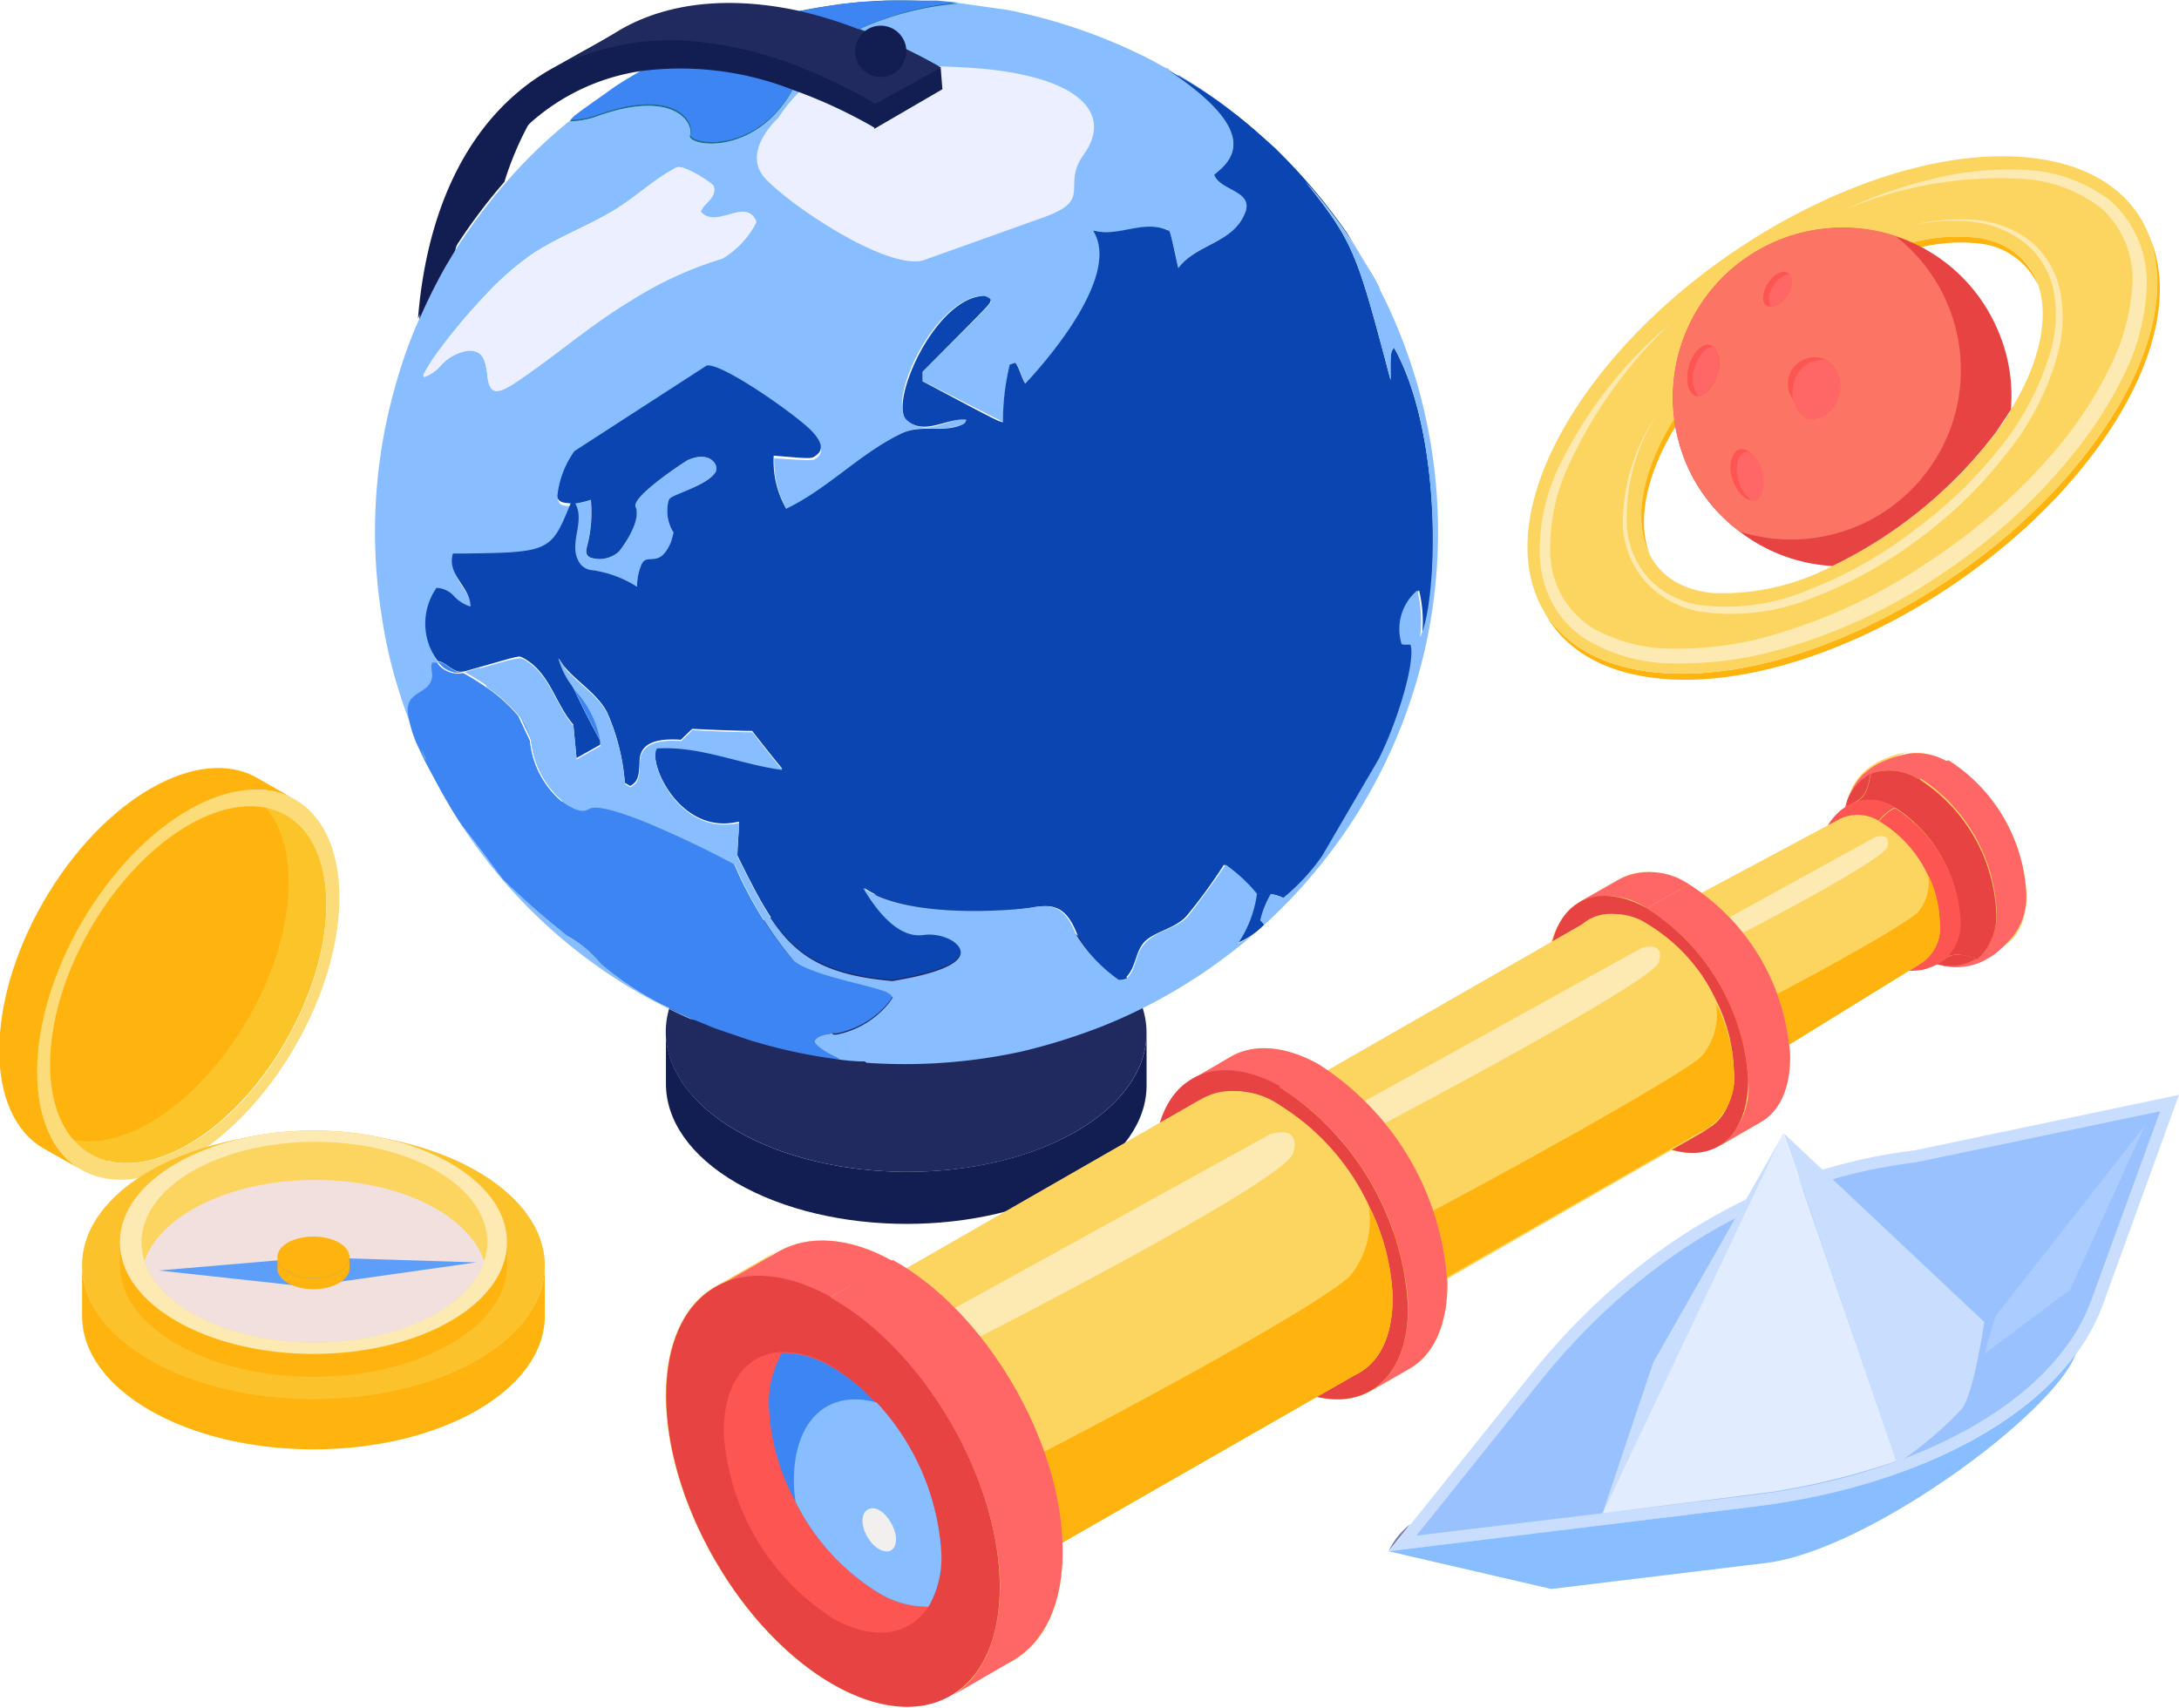 <svg xmlns="http://www.w3.org/2000/svg" viewBox="0 0 115.47 90.53" xmlns:v="https://vecta.io/nano"><style><![CDATA[.B{fill:#fcd561}.C{fill:#88beff}.D{fill:#e84343}.E{fill:#feb30f}.F{fill:#f66}.G{fill:#196c89}.H{fill:#3e85f4}.I{fill:#fceab2}.J{fill:#fc5552}.K{fill:#121e51}.L{fill:#c9defe}]]></style><path d="M60.76 54.76v2.77c0 1.87-1.24 3.75-3.71 5.18-5 2.88-13 2.88-18 0-2.51-1.45-3.76-3.36-3.76-5.26v-2.76c0 1.9 1.26 3.81 3.77 5.26 5 2.88 13.05 2.88 18 0 2.46-1.44 3.69-3.31 3.7-5.19z" class="K"/><path d="M57 49.51c5 2.88 5 7.55.06 10.44s-13 2.88-18 0S34 52.39 39 49.51s13-2.88 18 0z" fill="#202a5f"/><path d="M30.54,6.08l-.3.24Z" fill="#9deff1"/><path d="M64.34 9.26c.86-.7 2.65-2.16-2.46-5.6l-.91-.5A29.16 29.16 0 0 0 53.42.53L50.75.15a15.77 15.77 0 0 0-5.17 1.38 29.27 29.27 0 0 1 4.29 2.05l-3.54 3.18a26.4 26.4 0 0 0-4.32-2c-2 3.6-5.66 3-5.45 2.39s-.82-2.44-4.88-1a4.32 4.32 0 0 1-1.52.28 26.28 26.28 0 0 0-3.39 3.29 30 30 0 0 0-2.68 3.6l-.51.85a29 29 0 0 0-1.39 2.8A24.07 24.07 0 0 0 21 20.28a28.23 28.23 0 0 0-.78 12.32 25.1 25.1 0 0 0 .62 3 28.13 28.13 0 0 0 1.5 4.18 6.16 6.16 0 0 1-.63-2.08 1.26 1.26 0 0 1 .08-.43c.24-.48.84-.57 1.1-1s0-.74.11-1.09a.66.66 0 0 1 .27 0 3.31 3.31 0 0 1-.07-3.88 1.29 1.29 0 0 1 .93.44 2 2 0 0 0 .87.55c0-1-1.27-1.66-.93-2.81h.45l3.14-.12c1.66-.2 1.89-.78 2.61-2.54-.37 0-.68 0-.7-.42a5 5 0 0 1 .9-2.35l7-4.53c.77-.2 4.78 2.64 5.56 3.45s.42 1.19.23 1.32-.21.13-2.23 0a5.12 5.12 0 0 0 .64 2.66c2.23-1 3.92-2.91 6.14-4 1-.49 2.23 0 3.26-.49.08 0 .1-.16.14-.23-1.06-.08-2.11 1-3.17 0s1.54-6.6 4.18-6.56c.09.08.2.2.28.28s0 .17-3.6 3.74v.51l4.26 2.17a12.56 12.56 0 0 1 .36-3.06l.3-.1c.23.34.3.76.52 1.11.06 0 5.23-5.41 3.62-8.06v-.06c1.31.43 2.63-.56 3.94 0 .11.06.11.06.55 2 .94-1.28 2.92-1.31 3.55-2.95.43-1.15-1.35-1.13-1.66-1.99zM38.28 13.7a19.57 19.57 0 0 0-4.82 2.21c-2.14 1.28-4 2.92-6.08 4.32-1.19.8-1.43.56-1.56-.33a.43.43 0 0 1 0-.11c-.11-.72-.23-1.23-1-1.21a2.44 2.44 0 0 0-1.55.89 2.34 2.34 0 0 1-.78.51l-.06-.1a9.68 9.68 0 0 1 .87-1.36 31.57 31.57 0 0 1 2.49-2.95 15.15 15.15 0 0 1 2.42-2.11c1.29-.85 2.74-1.4 4.08-2.17S34.45 9.66 35.63 9a1.19 1.19 0 0 1 .25-.13c.38-.14 1.91.86 1.94 1 .17.65-.52.87-.69 1.35.83 1 2.35-.71 2.95.56a4.68 4.68 0 0 1-1.8 1.92z" class="C"/><path d="M45.58 1.53a29.27 29.27 0 0 1 4.29 2.05l-3.54 3.18a26.4 26.4 0 0 0-4.32-2c-2 3.6-5.66 3-5.45 2.39s-.82-2.44-4.88-1a4.32 4.32 0 0 1-1.52.28c.05 0 .22-.18.23-.2l.41-.31 1.83-1.3.51-.32.82-.49.81-.45 1-.52.64-.3.65-.28 1-.4 1-.35a23.61 23.61 0 0 1 2.57-.77l.75-.16A30.39 30.39 0 0 1 45.67.1a25.23 25.23 0 0 1 4 0c.38 0 .74.05 1.1.09a15.77 15.77 0 0 0-5.19 1.34z" class="G"/><path d="M30.48 26.7a4.82 4.82 0 0 0 .82-.2 7 7 0 0 1-.19 2.43c-.1.35-.06.5.13.62a1.52 1.52 0 0 0 1.56-.32s1.22-1.52.87-2.36c-.22-.54 2.64-2.42 2.78-2.48 1.18-.52 1.66.26 1.48.62s-1.23.87-1.71 1.07-.71.29-.78.43a2.14 2.14 0 0 0 .24 1.71c0 .09 0 .1-.13.53-.36.84-.71.87-1 .89s-.46 0-.6.4a2.89 2.89 0 0 0-.19 1.07 5.94 5.94 0 0 0-2.37-.88.9.9 0 0 1-.62-.31c-.77-1.01.23-2.19-.29-3.22z" class="C"/><g class="G"><path d="M62.39 4L62 3.71zm5.12 3.82l-2.09-1.79.66.52a28.53 28.53 0 0 1 5.27 5.8 31.21 31.21 0 0 0-3.84-4.53z"/><use href="#B"/></g><path d="M36.85 54.07l-.28-.07a27.87 27.87 0 0 1-14-13.65l2 3.46c.67 1.01 1.5 2 2.18 2.87a43.24 43.24 0 0 0 3.41 3 6 6 0 0 1 1.77 1.47 16.48 16.48 0 0 0 3.23 2.16l1.69.76z" class="C"/><path d="M38.25 54.63l1.62.55-1.62-.55z" class="G"/><path d="M25.82 36.36a13.45 13.45 0 0 0-1.19-.74l.79-.23.4.97z" class="C"/><g class="G"><use href="#C"/><use href="#D"/><use href="#E"/><path d="M31.84 39.3l-1.42-2.82a5.32 5.32 0 0 1 1.42 2.82z"/></g><path d="M44.22 56.12h.24c-1.18-.56-1.5-.71-1.27-1s.28-.24.89-.35l1.85 1.49c-.56.01-1.13-.05-1.71-.14z" class="C"/><path d="M73.14 15.38l-1.15-2 1.15 2z" class="G"/><path d="M47.32 52.8l-.16.24a4.77 4.77 0 0 1-2.83 1.73h-.25c-.61.11-.8.24-.89.35s.09.41 1.27 1h-.24a27 27 0 0 1-4.12-.88l-.23-.06-1.62-.55-.42-.15-1-.41-1.75-.82a16.48 16.48 0 0 1-3.23-2.16 6 6 0 0 0-1.77-1.47 43.24 43.24 0 0 1-3.41-3l-2.18-2.87c-.62-.87-1.41-2.37-2-3.46l-.26-.56a6.16 6.16 0 0 1-.63-2.08 1.26 1.26 0 0 1 .08-.43c.24-.48.84-.57 1.1-1s0-.74.11-1.09a.66.66 0 0 1 .27 0 1.36 1.36 0 0 0 1.35.55h.05a13.45 13.45 0 0 1 1.19.74l.22.15a8.11 8.11 0 0 1 1.49 1.38l.62 1.31a4.82 4.82 0 0 0 1.68 3.22h.05c.88.61 1.16.46 1.37.34.42-.22 1.71.19 3.11.76a54.15 54.15 0 0 1 4.59 2.19c.03.03.07.14.1.2a20.16 20.16 0 0 0 3 4.87c.17.15.62.55 3.07 1.16 1.95.46 2.1.5 2.27.8z" class="H"/><g fill="#7ac3d3"><path d="M22.56 40.3a.47.47 0 0 1 0-.1l-.21-.46c.03.19.12.38.21.56z"/><use href="#B"/><use href="#C"/></g><path d="M23.23 35.08a1.34 1.34 0 0 0 1.35.55c-.58.11-.86-.49-1.35-.55zm7.19 1.4c.44 1 .92 1.89 1.42 2.82a5.32 5.32 0 0 0-1.42-2.82zM61.8 3.61l.08.05h.1zm.68.39h-.08a27.66 27.66 0 0 1 3 2 25.2 25.2 0 0 0-2.92-2zM72 13.38l1.15 2c-.15-.38-.59-1.08-1.15-2z" class="H"/><path d="M73.87 18.42c-.2.28-.2.28-.18 1.72-1.78-6.71-1.92-7.25-4.5-10.5A27.1 27.1 0 0 1 72 13.36l-.57-.93a.22.22 0 0 1-.05-.08 31.21 31.21 0 0 0-3.84-4.53c-.68-.6-1.34-1.2-2.09-1.79A24.24 24.24 0 0 0 62.4 4l-.52-.3C67 7.1 65.2 8.56 64.34 9.26c.31.86 2.09.84 1.65 2-.63 1.64-2.61 1.67-3.55 2.95-.44-2-.44-2-.55-2-1.31-.6-2.63.39-3.94 0v.06c1.61 2.65-3.56 8-3.62 8.06-.22-.35-.29-.77-.52-1.11l-.3.1a12.56 12.56 0 0 0-.36 3.06c-.3-.07-.3-.07-4.26-2.17v-.51c3.56-3.57 3.56-3.57 3.6-3.74s-.19-.2-.28-.28c-2.64 0-5.11 5.67-4.18 6.56s2.11-.09 3.17 0c0 .07-.06.19-.14.23-1 .51-2.22 0-3.26.49-2.22 1.06-3.91 2.94-6.14 4a5.12 5.12 0 0 1-.66-2.81c2 .17 2 .17 2.23 0s.56-.5-.23-1.32-4.79-3.65-5.56-3.45l-7 4.53a5 5 0 0 0-.9 2.35c0 .37.33.39.7.42-.72 1.76-.95 2.34-2.61 2.54-.72.09-1.72.1-3.14.12H24c-.34 1.15.94 1.77.93 2.81a2 2 0 0 1-.87-.55 1.29 1.29 0 0 0-.93-.44 3.31 3.31 0 0 0 .07 3.88c.49.06.81.66 1.35.55h.05l1.72-.49c1.18-.34 1.21-.32 1.32-.27 1.5.74 1.75 2.44 2.74 3.57l.17 1.78 1.26-.71v-.2c-.5-.93-1-1.87-1.42-2.82a4.41 4.41 0 0 1-.8-1.57l.24.35c.7.9 1.78 1.47 2.34 2.52a11.25 11.25 0 0 1 .94 3.74l.29.17c.29-.19.47-.3.49-1.27 0-.58.26-1.32 2.19-1.18l.6-.58c.95.05 2.22.1 3.18.11a77.44 77.44 0 0 0 1.59 2c-2.23-.29-4.34-1.28-6.64-1.14-.51.76 1.12 4.5 4.08 4l.27-.05c0 .53-.07 1.25-.09 1.78 2.1 4.23 3.06 6.15 8.21 6.6 5-.82 3.5-1.94 3.15-2.15a2.42 2.42 0 0 0-1.43-.22c-.4 0-1.62.16-3.19-2.49 2.6 1.79 8.63 1.08 8.69 1.07 1.07-.19 1.91-.34 2.57 1.35a8.11 8.11 0 0 0 2.12 2.44.87.87 0 0 0 .45-.1c.56-.51.5-1.36 1-1.9s1.61-.7 2.22-1.36c0 0 1-1.17 2-2.74a8.34 8.34 0 0 1 1.66 1.54 6.16 6.16 0 0 1-1 2.63A4.22 4.22 0 0 0 67 49l-.18-.2a5.08 5.08 0 0 1 .56-1.4 2.21 2.21 0 0 1 .66.21 11 11 0 0 0 2.11-2.24 547.19 547.19 0 0 0 3-5.14c1-2 2-5.19 1.68-6.08h-.46a2.67 2.67 0 0 1 .83-2.86 7.06 7.06 0 0 1 .15 2.47c.84-1.88 1.13-10.7-1.48-15.34zM37.93 25c-.23.45-1.23.87-1.71 1.07s-.71.29-.78.43a2.14 2.14 0 0 0 .24 1.71c0 .09 0 .1-.13.53-.36.84-.71.87-1 .89s-.46 0-.6.4a2.89 2.89 0 0 0-.19 1.07 5.94 5.94 0 0 0-2.37-.88.9.9 0 0 1-.62-.31c-.75-1 .28-2.19-.28-3.22a4.82 4.82 0 0 0 .82-.2 7 7 0 0 1-.19 2.43c-.1.35-.06.5.13.62a1.52 1.52 0 0 0 1.56-.32s1.22-1.52.87-2.36c-.22-.54 2.64-2.42 2.78-2.48 1.17-.51 1.65.27 1.47.62z" fill="#0b45b2"/><path d="M40.08 11.71a4.68 4.68 0 0 1-1.8 2 19.57 19.57 0 0 0-4.82 2.21c-2.14 1.28-4 2.92-6.08 4.32-1.19.8-1.43.56-1.56-.33a.43.43 0 0 1 0-.11c-.11-.72-.23-1.23-1-1.21a2.44 2.44 0 0 0-1.55.89 2.34 2.34 0 0 1-.78.51l-.06-.1a9.68 9.68 0 0 1 .87-1.36 31.57 31.57 0 0 1 2.49-2.95 15.15 15.15 0 0 1 2.42-2.11c1.29-.85 2.74-1.4 4.08-2.17s2.16-1.64 3.34-2.3a1.19 1.19 0 0 1 .25-.13c.38-.14 1.91.86 1.94 1 .17.65-.52.87-.69 1.35.87.94 2.35-.78 2.95.49z" fill="#ebefff"/><path d="M50.82.14h-.07a15.77 15.77 0 0 0-5.17 1.38 8.52 8.52 0 0 0-2.85 2.16 6.16 6.16 0 0 0-.52.71c-.06.09-.11.19-.17.29h0c-2 3.6-5.66 3-5.45 2.39s-.82-2.44-4.88-1a4.32 4.32 0 0 1-1.52.28c.05 0 .22-.18.23-.2l.41-.31 1.83-1.3h0l.46-.29 1.09-.65 1.21-.6.6-.29.74-.34.31-.13.57-.24.43-.16 1-.35 1.42-.44 1.15-.29.73-.16.86-.17 1.28-.21L45.67.1h.12c.38 0 .88-.06 1.26-.07h1.26 1.34z" class="H"/><path d="M41.25 6.24s2.1-3.45 5-3 5.62.07 8.6.88 3.8 2.37 2.58 4.07.54 2.37-2.1 3.32l-6.44 2.3c-1.97.47-7-2.91-8.33-4.34s.69-3.23.69-3.23z" fill="#ebefff"/><path d="M32.84 1.63A12.62 12.62 0 0 0 31 2.89l-.62.57a13.22 13.22 0 0 0-2.3 3 16.89 16.89 0 0 0-1.35 3.18 30 30 0 0 0-2.68 3.6l-.51.85a29 29 0 0 0-1.39 2.8c.5-6.23 2.95-10.87 7-13.2z" class="K"/><use href="#E" class="C"/><use href="#C" class="H"/><g fill="#9deff1"><use href="#D"/><path d="M27.9,4.62c.17-.12.36-.23.55-.34Z"/></g><path d="M49.87 3.58l-3.54 3.18a19.69 19.69 0 0 0-10.7-3.88 15.41 15.41 0 0 0-5.21.58 10 10 0 0 0-2 .82l4.46-2.71C35.43.1 38.74-.21 42.36.58a22.91 22.91 0 0 1 3.22 1 29.27 29.27 0 0 1 4.29 2z" fill="#202a5f"/><g class="C"><path d="M75.86 23.79a28 28 0 0 0-4.46-11.36l.57.93a27.1 27.1 0 0 0-2.78-3.72c2.58 3.25 2.72 3.79 4.5 10.5 0-1.44 0-1.44.18-1.72 2.61 4.64 2.32 13.46 1.39 15.34a7.06 7.06 0 0 0-.15-2.47 2.67 2.67 0 0 0-.83 2.86h.46c.29.89-.68 4.09-1.68 6.08l-3 5.14A11 11 0 0 1 68 47.59a2.21 2.21 0 0 0-.66-.21 5.08 5.08 0 0 0-.56 1.4L67 49a4.22 4.22 0 0 1-1.39 1 6.16 6.16 0 0 0 1-2.63 8.34 8.34 0 0 0-1.66-1.54c-1.08 1.57-2 2.74-2 2.74-.61.66-1.59.73-2.22 1.36s-.47 1.39-1 1.9a.87.87 0 0 1-.45.1A8.11 8.11 0 0 1 57 49.49c-.66-1.69-1.5-1.54-2.57-1.35-.06 0-6.09.72-8.69-1.07 1.57 2.65 2.79 2.53 3.19 2.49a2.42 2.42 0 0 1 1.51.29c.35.21 1.81 1.33-3.15 2.15-5.15-.45-6.11-2.37-8.21-6.6 0-.53.06-1.25.09-1.78l-.27.05c-3 .46-4.59-3.28-4.08-4 2.3-.14 4.41.85 6.64 1.14a77.44 77.44 0 0 1-1.59-2c-1 0-2.23-.06-3.18-.11l-.6.58c-1.93-.14-2.17.6-2.19 1.18 0 1-.2 1.08-.49 1.27l-.29-.17a11.25 11.25 0 0 0-.94-3.74c-.56-1.05-1.64-1.62-2.34-2.52a45.3 45.3 0 0 0 .56 1.22 5.32 5.32 0 0 1 1.42 2.82v.2l-1.26.71-.17-1.78c-1-1.13-1.24-2.83-2.74-3.57-.11 0-.14-.07-1.32.27l-.93.26.4 1 .22.15a8.11 8.11 0 0 1 1.49 1.38 3.52 3.52 0 0 1 .62 1.31 11.17 11.17 0 0 0 1.73 3.26c.88.61 1.16.46 1.37.34.42-.22 1.71.19 3.11.76a54.15 54.15 0 0 1 4.59 2.19c.03.03.07.14.1.2a20.16 20.16 0 0 0 3 4.87c.17.15.62.55 3.07 1.16 1.89.48 2 .52 2.21.82l-.16.24a4.77 4.77 0 0 1-2.83 1.73h-.25c.61.52 1.23 1 1.85 1.49a29 29 0 0 0 8.23-.6 31.93 31.93 0 0 0 4.25-1.33A28.4 28.4 0 0 0 69 47a30.15 30.15 0 0 0 2.51-3.24 28.17 28.17 0 0 0 4.35-19.97zM72 13.38c.57.92 1 1.66 1.15 2l-1.15-2z"/><use href="#D"/></g><g class="K"><path d="M46.33,5.46v1.3a26.4,26.4,0,0,0-4.32-2,16.3,16.3,0,0,0-8-1A11.27,11.27,0,0,0,28.12,6.5a14.21,14.21,0,0,0-4,6.78l-.51.85a29,29,0,0,0-1.39,2.8c.5-6.23,2.95-10.87,7-13.2.28-.16.56-.3.85-.44s.64-.28,1-.4a13.5,13.5,0,0,1,6-.67,20.34,20.34,0,0,1,5.66,1.47A29.85,29.85,0,0,1,46.33,5.46Z"/><path d="M46.33 5.53l3.52-1.93.09 1.13-3.61 2.1v-1.3z"/><circle cx="46.67" cy="2.72" r="1.36"/></g><g class="B"><path d="M103.29 40.41c-2.23-1.24-4-.12-4 2.48a8.88 8.88 0 0 0 4.11 7c2.23 1.24 4 .13 4-2.48a8.88 8.88 0 0 0-4.11-7z"/><path d="M106.74 49.63c-.71.84-1.92 1-3.31.21a8.88 8.88 0 0 1-4.11-7c0-1.69.72-2.76 1.86-3a5.62 5.62 0 0 0-1.36.4 3.33 3.33 0 0 0-.59.32 2.75 2.75 0 0 0-.48.38 2.86 2.86 0 0 0-.36.41 3.1 3.1 0 0 0-.37.7 2.68 2.68 0 0 0-.18.63 5.51 5.51 0 0 0-.09.71v.3a8.92 8.92 0 0 0 4.11 7h.08a5.45 5.45 0 0 0 .55.25 3.83 3.83 0 0 0 .64.18 3.34 3.34 0 0 0 .62.06 2.42 2.42 0 0 0 .57-.05l.27-.07.32-.11a3.8 3.8 0 0 0 .64-.34 6.39 6.39 0 0 0 1.19-.98z"/></g><path d="M101.87 50.75l-.17-.09a2.38 2.38 0 0 0 .75.25.86.86 0 0 0 .58-.07c.6-.44 1.14-.18 1.78 0a2.66 2.66 0 0 1-2.87-.08h-.08a8.92 8.92 0 0 1-4.11-7v-.3c0 .43.06.81-.65 1.14v.26a7.49 7.49 0 0 0 3.45 5.85h.07a1 1 0 0 1 1.32 0z" class="D"/><path d="M101.94,50.79a1,1,0,0,0-1.32,0,2.23,2.23,0,0,0,2.41.07,1.45,1.45,0,0,1-1.33-.18Z" class="B"/><path d="M97.75 43.49v.1a2.07 2.07 0 0 1 .18-.69.8.8 0 0 1 .32-.37c.69-.3.74-.9.88-1.55a2.6 2.6 0 0 0-1.38 2.51z" class="D"/><g class="F"><path d="M101.18 39.94a6 6 0 0 0-1.53.48 3.39 3.39 0 0 0-.62.38 2.75 2.75 0 0 0-.26.22c-.06 0-.13.14-.19.19a3 3 0 0 0-.34.47 5.69 5.69 0 0 0-.26.56 3.75 3.75 0 0 0-.16.64 6 6 0 0 0-.07.61A2.65 2.65 0 0 1 99.14 41a2.92 2.92 0 0 1 2.58.33 2.8 2.8 0 0 1 1.57-.9 3.24 3.24 0 0 0-2.11-.49z"/><path d="M101.94 50.79a6.31 6.31 0 0 0 .66.29 3.53 3.53 0 0 0 .64.16 3 3 0 0 0 .79 0 3.29 3.29 0 0 0 .53-.1 3.07 3.07 0 0 0 .57-.22 6.49 6.49 0 0 0 .58-.35 6.17 6.17 0 0 0 1-1 3.42 3.42 0 0 0 .66-2.27 8.88 8.88 0 0 0-4.11-7 2.8 2.8 0 0 0-1.57.9 8.9 8.9 0 0 1 4.11 6.95 3.08 3.08 0 0 1-1 2.61 2.66 2.66 0 0 1-2.86.03z"/></g><g class="B"><path d="M103 50.84a2.23 2.23 0 0 1-2.41-.07h-.07a7.49 7.49 0 0 1-3.45-5.85v-.26a2.23 2.23 0 0 1 1.16-2.1 3.06 3.06 0 0 0-.9.6 2.44 2.44 0 0 0-.27.3 3.2 3.2 0 0 0-.3.47 3.31 3.31 0 0 0-.18.42 5.14 5.14 0 0 0-.14.57 4.89 4.89 0 0 0 0 1 7 7 0 0 0 2.72 4.75 3.86 3.86 0 0 0 2 .73 3.1 3.1 0 0 0 .95-.12 2.75 2.75 0 0 0 .56-.23 2.23 2.23 0 0 0 .33-.21z"/><path d="M98.26 42.53a2.23 2.23 0 0 0-1.16 2.1c.71-.33.64-.71.65-1.14v.1c.1-.84.47-1.04.51-1.06z"/></g><path d="M99.14,41c-.14.65-.19,1.25-.88,1.55a2.43,2.43,0,0,1,2.17.27,3.15,3.15,0,0,0,1.29-1.49A2.92,2.92,0,0,0,99.14,41Z" class="D"/><path d="M96.42 45.61v.33-.32c0-2 1.34-2.85 3-1.91a2.3 2.3 0 0 1 1-.91 2.4 2.4 0 0 0-2.17-.27 2.69 2.69 0 0 0-.39.2c-.19.12-.34.24-.34.24a2.57 2.57 0 0 0-.29.29 2.62 2.62 0 0 0-.34.45 2.94 2.94 0 0 0-.36.88 4.19 4.19 0 0 0-.11 1.02z" class="J"/><path d="M103 50.84c.6-.44 1.14-.18 1.78 0a3.08 3.08 0 0 0 1-2.61 8.9 8.9 0 0 0-4.11-6.95 3.15 3.15 0 0 1-1.29 1.49 7.51 7.51 0 0 1 3.46 5.85 2.56 2.56 0 0 1-.84 2.22z" class="D"/><path d="M99.59,51a3.32,3.32,0,0,0,1.85.45,2.42,2.42,0,0,0,.83-.17,3.16,3.16,0,0,0,.76-.4,2.56,2.56,0,0,0,.86-2.19,7.51,7.51,0,0,0-3.46-5.85,2.3,2.3,0,0,0-1,.91A6.82,6.82,0,0,1,102.61,49c0,2-1.33,2.85-3,1.9a4.5,4.5,0,0,1-.41-.25Z" class="J"/><g class="B"><path d="M101.73 51.1a2.11 2.11 0 0 1-2.16-.16 6.8 6.8 0 0 1-3.15-5.32 2.22 2.22 0 0 1 1-2.11L87.29 48.9a2.37 2.37 0 0 0-1 2.28 7.34 7.34 0 0 0 3.39 5.74 2.29 2.29 0 0 0 2.33.17zm-8.43 8.38a3.62 3.62 0 0 1-3.61-.3 11.6 11.6 0 0 1-5.36-9.07c0-1.75.57-3 1.56-3.55l-2.23 1.27a3.81 3.81 0 0 0-1.56 3.55 11.6 11.6 0 0 0 5.36 9.07 3.67 3.67 0 0 0 3.62.31z"/><path d="M102.79 48.91a2.25 2.25 0 0 1-.92 2.1l-10.8 6.67a3.27 3.27 0 0 0 1-2.6 4.72 4.72 0 0 0-.17-1.22 6.9 6.9 0 0 0-3-4.14 3.17 3.17 0 0 0-2.6-.33l11.23-6a2.16 2.16 0 0 1 2.13.18 6.52 6.52 0 0 1 2.51 2.83 6 6 0 0 1 .62 2.51z"/></g><path d="M89.81,49.63l9.56-5.26s.88-.3.65.51-9.45,5.49-9.45,5.49Z" class="I"/><path d="M102.79 48.91a2.25 2.25 0 0 1-.92 2.1l-10.8 6.67a3.27 3.27 0 0 0 1-2.6 4.72 4.72 0 0 0-.17-1.22c3.61-1.83 8.89-4.71 9.73-5.51a2.42 2.42 0 0 0 .54-2 6 6 0 0 1 .62 2.56z" class="E"/><path d="M94.86 55.94c0 3.39-2.26 4.84-5.17 3.24a11.6 11.6 0 0 1-5.36-9.07c0-3.4 2.26-4.85 5.17-3.24a11.6 11.6 0 0 1 5.36 9.07zm-5.32-6.82c-1.85-1-3.31-.1-3.28 2.06a7.34 7.34 0 0 0 3.39 5.74c1.85 1 3.31.1 3.28-2.05a7.35 7.35 0 0 0-3.39-5.75z" class="B"/><g class="F"><path d="M85.89 46.56l-2.23 1.27a3.67 3.67 0 0 1 3.62.31l2.22-1.27a3.65 3.65 0 0 0-3.61-.31z"/><path d="M91.08 60.76l2.22-1.28c1-.56 1.59-1.8 1.56-3.54a11.6 11.6 0 0 0-5.36-9.07l-2.22 1.27a11.6 11.6 0 0 1 5.36 9.07 3.81 3.81 0 0 1-1.56 3.55z"/></g><path d="M92.64 57.21c0 3.4-2.27 4.85-5.18 3.24a11.6 11.6 0 0 1-5.36-9.07c0-3.4 2.27-4.85 5.18-3.24a11.6 11.6 0 0 1 5.36 9.07zM87.29 49c-2.49-1.38-4.47-.13-4.42 2.77a9.91 9.91 0 0 0 4.58 7.76c2.49 1.38 4.47.14 4.43-2.77A10 10 0 0 0 87.29 49z" class="D"/><g class="B"><path d="M90.54 59.83a3.13 3.13 0 0 1-3.09-.27 9.91 9.91 0 0 1-4.58-7.76 3.22 3.22 0 0 1 1.33-3l-17.4 10a3.23 3.23 0 0 0-1.34 3 9.93 9.93 0 0 0 4.59 7.75 3.13 3.13 0 0 0 3.09.27zM74.7 72.54c-1.19.68-2.81.6-4.62-.4a14.81 14.81 0 0 1-6.84-11.59c0-2.23.73-3.81 2-4.53l-2.07 1.19c-1.26.72-2 2.3-2 4.53.07 4.35 3.13 9.54 6.85 11.59 1.81 1 3.43 1.08 4.62.4z"/><path d="M91.88 56.74a3.2 3.2 0 0 1-1.32 3l-19.19 11a3.21 3.21 0 0 0 1.32-3 7.7 7.7 0 0 0-.25-1.74 9.87 9.87 0 0 0-4.29-6 3 3 0 0 0-3.06-.26l19.19-11a3.1 3.1 0 0 1 3.06.26 9.24 9.24 0 0 1 3.59 4 8.76 8.76 0 0 1 .95 3.74z"/></g><path d="M69.51,59.91,87,50.24s1.25-.42.91.75S70.6,61,70.6,61Z" class="I"/><path d="M91.88 56.74a3.2 3.2 0 0 1-1.32 3l-19.19 11a3.21 3.21 0 0 0 1.32-3 7.7 7.7 0 0 0-.25-1.74c5.17-2.62 16.52-8.88 17.72-10a3.4 3.4 0 0 0 .77-2.82 8.76 8.76 0 0 1 .95 3.56z" class="E"/><path d="M76.7,68c.06,4.35-2.9,6.2-6.62,4.14a14.81,14.81,0,0,1-6.84-11.59c-.07-4.34,2.89-6.19,6.61-4.14A14.85,14.85,0,0,1,76.7,68Zm-6.81-9c-2.49-1.37-4.47-.13-4.43,2.78a9.93,9.93,0,0,0,4.59,7.75c2.48,1.38,4.47.14,4.42-2.77A9.91,9.91,0,0,0,69.89,59Z" class="B"/><path d="M76.7,68c0,2.24-.74,3.81-2,4.54l-2.07,1.19c1.26-.73,2-2.3,2-4.54A14.84,14.84,0,0,0,67.78,57.6c-1.81-1-3.43-1.07-4.62-.39L65.23,56c1.19-.68,2.82-.6,4.62.39A14.85,14.85,0,0,1,76.7,68Z" class="F"/><path d="M67.78 57.6v1a13.06 13.06 0 0 1 6 10.18c.06 3.81-2.54 5.44-5.81 3.64A13.06 13.06 0 0 1 62 62.2c-.06-3.82 2.54-5.44 5.81-3.64v-1c-3.72-2.05-6.68-.2-6.62 4.14s3.1 9.58 6.81 11.63 6.68.21 6.61-4.14a14.84 14.84 0 0 0-6.83-11.59z" class="D"/><g class="B"><path d="M72.05 72.72a4.11 4.11 0 0 1-4.05-.34 13.06 13.06 0 0 1-6-10.18c0-2 .65-3.35 1.75-4L43.32 69.93c-1.11.63-1.78 2-1.75 4a13 13 0 0 0 6 10.18 4.11 4.11 0 0 0 4.06.34zM53.69 88c-1.56.9-3.69.79-6.06-.52-4.88-2.7-8.9-9.51-9-15.21 0-2.94 1-5 2.62-6l-3.35 1.92c-1.65.95-2.66 3-2.62 5.95.09 5.7 4.11 12.51 9 15.21 2.37 1.31 4.51 1.42 6.07.52z"/><path d="M73.8 68.74c0 2-.64 3.35-1.75 4L51.64 84.43c1.1-.63 1.78-2 1.75-4a10 10 0 0 0-.33-2.32 13.12 13.12 0 0 0-5.69-7.86 4.09 4.09 0 0 0-4-.34l20.36-11.69a4.11 4.11 0 0 1 4.06.34 12.46 12.46 0 0 1 4.76 5.36 11.7 11.7 0 0 1 1.25 4.82z"/></g><path d="M49.18,70.11l18.14-10s1.65-.56,1.21,1S50.61,71.52,50.61,71.52Z" class="I"/><path d="M73.8 68.74c0 2-.64 3.35-1.75 4L51.64 84.43c1.1-.63 1.78-2 1.75-4a10 10 0 0 0-.33-2.32c6.86-3.47 16.87-8.94 18.46-10.46a4.59 4.59 0 0 0 1-3.75 11.7 11.7 0 0 1 1.28 4.84z" class="E"/><path d="M56.31 82.07c.09 5.7-3.8 8.13-8.68 5.43s-8.9-9.51-9-15.21 3.8-8.14 8.68-5.44 8.92 9.52 9 15.22zm-8.94-11.8c-3.26-1.8-5.86-.18-5.8 3.64a13 13 0 0 0 6 10.18c3.26 1.8 5.86.17 5.81-3.64a13 13 0 0 0-6.01-10.18z" class="B"/><path d="M41.26 66.34l-3.35 1.92c1.56-.9 3.7-.8 6.07.51l3.34-1.92c-2.32-1.31-4.5-1.41-6.06-.51z" class="F"/><ellipse cx="44.13" cy="79.1" rx="7.24" ry="12.5" transform="matrix(.867 -.498 .498 .867 -33.51 32.44)" class="D"/><path d="M49.88 82.28a5.21 5.21 0 0 1-.68 2.88c-1 1.5-2.82 1.85-5 .66a12.65 12.65 0 0 1-5.85-9.9c0-2.62 1.21-4.18 3.06-4.26a5 5 0 0 1 2.59.72 12.65 12.65 0 0 1 5.88 9.9z" class="J"/><path d="M49.88 82.28a5.21 5.21 0 0 1-.68 2.88 5 5 0 0 1-2.6-.71 11.85 11.85 0 0 1-4.44-4.85 11.56 11.56 0 0 1-1.41-5 5.33 5.33 0 0 1 .69-2.89 5 5 0 0 1 2.59.72 9.66 9.66 0 0 1 2.43 2 12.85 12.85 0 0 1 3.42 7.85z" class="H"/><path d="M50.35 89.94L53.69 88c1.66-1 2.67-3 2.62-6-.08-5.7-4.11-12.52-9-15.22L44 68.77c4.88 2.7 8.9 9.52 9 15.22 0 2.93-1 5.01-2.65 5.95z" class="F"/><path d="M49.88 82.28a5.21 5.21 0 0 1-.68 2.88 5 5 0 0 1-2.6-.71 11.85 11.85 0 0 1-4.44-4.85 7.27 7.27 0 0 1-.09-1.13c0-3.22 1.83-4.85 4.39-4.13a12.85 12.85 0 0 1 3.42 7.94z" class="C"/><path d="M47.22 80.72c.35.6.35 1.25 0 1.45s-.91-.12-1.26-.72-.34-1.25.04-1.45.88.12 1.22.72z" fill="#f1f0ef"/><path d="M74.73 80.79l-1.15 1.43a4 4 0 0 1 1.15-1.43z" fill="#747db4"/><path d="M81.46,72.9c3.75-4.64,10.27-10.42,20-11.61L115,58.47l-3.88,10.62a9.72,9.72,0,0,1-1.37,2.49c-3,4.07-9.3,7-16.84,8L74.32,81.81Z" fill="#99c1fd"/><path d="M114.47,58.9,110.79,69a9.59,9.59,0,0,1-1.33,2.41c-2.95,4-9.17,6.93-16.62,7.84L75.06,81.39l6.65-8.29c3.71-4.59,10.17-10.32,19.81-11.49Zm1-.87-14,2.94c-9.27,1.13-15.9,6.38-20.23,11.73l-7.63,9.52,19.33-2.36c7.73-.94,14-4,17.07-8.09a10.31,10.31,0,0,0,1.41-2.57Z" class="L"/><path d="M105.15 71.77l.6-2.02 7.92-10.1-3.98 8.72-4.54 3.4z" fill="#e1edff" opacity=".26"/><path d="M94.53 60.05l-6.92 12.16-2.69 8.01 9.61-20.17z" class="L"/><path d="M100.5 77.44l-6-17.39-9.58 20.16 9-1.14a39.2 39.2 0 0 0 6.58-1.63z" fill="#e1edff"/><path d="M105.15 70.07l-10.62-10 6 17.5a19.45 19.45 0 0 0 3.47-2.94c.64-1 1.15-4.56 1.15-4.56z" class="L"/><path d="M110 71.77c-1.17 3.16-11 10.4-16.4 11.07l-11.4 1.38-8.62-2 19.33-2.36c7.73-.94 14.09-4 17.09-8.09z" class="C"/><path d="M1.62 52.19S7 40.4 13.15 41.84s2.08 10.93.41 14.17-8.19 6.73-10 5.23-3.13-5.85-1.94-9.05z" class="E"/><path d="M4.8,61.16c2.86,1.65,7.49-1,10.35-6s2.86-10.3,0-12l-2-1.13c2.86,1.65,2.86,7,0,11.95S5.7,61.68,2.84,60Z" fill="#fbc429"/><path d="M15.64,42.38c-3.13-1.81-8.2,1.12-11.33,6.54S1.18,60.2,4.31,62l-2-1.13c-3.13-1.81-3.13-7.67,0-13.09s8.2-8.35,11.33-6.54Z" class="E"/><path d="M15.64 42.38c-3.13-1.81-8.2 1.12-11.33 6.54S1.18 60.2 4.31 62s8.2-1.12 11.33-6.54 3.13-11.27 0-13.08zM4.8 61.16c-2.86-1.65-2.86-7 0-11.95s7.49-7.63 10.35-6 2.86 7 0 12-7.49 7.6-10.35 5.95z" fill="#fcdc79"/><path d="M4.35,67.05c0,3.91,5.49,7.08,12.26,7.08S28.87,71,28.87,67.05v2.7c0,3.91-5.49,7.07-12.26,7.07S4.35,73.66,4.35,69.75Z" class="E"/><path d="M4.35,67.05C4.35,63.14,9.84,60,16.61,60s12.26,3.17,12.26,7.08-5.49,7.08-12.26,7.08S4.35,71,4.35,67.05Z" fill="#fbc22c"/><g class="E"><path d="M6.35,65.84c0,3.27,4.59,5.92,10.26,5.92s10.26-2.65,10.26-5.92v1.21c0,3.27-4.6,5.92-10.26,5.92S6.35,70.32,6.35,67.05Z"/><use href="#F"/></g><use href="#F" class="I"/><path d="M25.82 65.84a3.14 3.14 0 0 1-.16 1c-.82 2.45-4.56 4.31-9 4.31s-8.23-1.86-9-4.31a3.14 3.14 0 0 1-.16-1c0-2.94 4.12-5.32 9.21-5.32s9.11 2.38 9.11 5.32z" class="B"/><path d="M25.66 66.85c-.82 2.45-4.56 4.31-9 4.31s-8.23-1.86-9-4.31c.82-2.45 4.56-4.31 9.05-4.31s8.13 1.86 8.95 4.31z" fill="#f2e0de"/><path d="M8.41 67.34l8.2-.7 8.63.27-9.04 1.28-7.79-.85z" fill="#5d9efb"/><g class="E"><path d="M14.7,66.64c0,.61.85,1.11,1.91,1.11s1.91-.5,1.91-1.11v.59c0,.61-.86,1.1-1.91,1.1s-1.91-.49-1.91-1.1Z"/><path d="M14.7 66.64c0-.61.85-1.1 1.91-1.1s1.91.49 1.91 1.1-.86 1.11-1.91 1.11-1.91-.5-1.91-1.11zm93.19-51.85a3.87 3.87 0 0 0-3.38-2.22c-4.44-.48-11.34 3.43-15.07 8.54-2.3 3.14-3 6.14-2.1 8.09l.14.32c-.86-1.95-.2-4.95 2.1-8.09 3.73-5.11 10.63-9 15.07-8.54a3.88 3.88 0 0 1 3.35 2.22zM81.5 31.76c.92 2.1 3 3.53 6.15 3.87C95 36.42 105.47 31 111 23.43c3.16-4.32 4-8.38 2.76-11.21l.14.32c1.25 2.83.4 6.89-2.76 11.22-5.5 7.53-16 13-23.32 12.19-3.15-.34-5.22-1.77-6.15-3.87z"/></g><g class="B"><path d="M94 12.8a9 9 0 0 0-5.27 9.39l.72-1.08a22.85 22.85 0 0 1 11.89-8.26A9 9 0 0 0 94 12.8z"/><path d="M107.58 8.36c-7.37-.8-17.81 4.66-23.32 12.19s-4 14.28 3.39 15.08S105.46 31 111 23.43s4-14.27-3.42-15.07zm-1 13.36c-.23.38-.49.77-.77 1.16A23.91 23.91 0 0 1 97.1 30a12.5 12.5 0 0 1-6.38 1.43c-4.12-.44-4.91-4.56-2-9.23a9 9 0 0 1 12.61-9.34 9.39 9.39 0 0 1 3.18-.28c4.09.42 4.9 4.49 2.05 9.14z"/></g><path d="M97.72 11.13a23.76 23.76 0 0 1 4.56-1.61 16.37 16.37 0 0 1 4.84-.52 8 8 0 0 1 4.64 1.58 5.77 5.77 0 0 1 2 4.53 11.49 11.49 0 0 1-1.23 4.8 21.51 21.51 0 0 1-2.65 4.13 31.24 31.24 0 0 1-7.23 6.54 28.92 28.92 0 0 1-8.91 4 19.14 19.14 0 0 1-4.89.58 9 9 0 0 1-4.85-1.3A5.17 5.17 0 0 1 82.28 32a5.83 5.83 0 0 1-.68-2.43 10.28 10.28 0 0 1 1-4.81 23.1 23.1 0 0 1 5.92-7.62 24.4 24.4 0 0 0-5.52 7.8 10.27 10.27 0 0 0-.84 4.58 4.83 4.83 0 0 0 2.22 3.76 8.7 8.7 0 0 0 4.43 1.1 17.94 17.94 0 0 0 4.66-.59 28.89 28.89 0 0 0 8.62-3.94 31.51 31.51 0 0 0 7.09-6.29 20.87 20.87 0 0 0 2.58-4 11.3 11.3 0 0 0 1.24-4.43 5.1 5.1 0 0 0-1.63-4.08 7.58 7.58 0 0 0-4.31-1.58 21.19 21.19 0 0 0-9.34 1.66zM87.78 22a10.21 10.21 0 0 0-1.57 5.93 4.71 4.71 0 0 0 1.17 2.75A4.84 4.84 0 0 0 90 32.06a11.31 11.31 0 0 0 6-.86 22.35 22.35 0 0 0 5.38-3.05 23.66 23.66 0 0 0 4.49-4.28 14.81 14.81 0 0 0 2.85-5.44 6.94 6.94 0 0 0 .11-3 4.4 4.4 0 0 0-1.53-2.56 5.51 5.51 0 0 0-2.83-1.12 9.88 9.88 0 0 0-3.11.18 10.24 10.24 0 0 1 3.12-.29 5.59 5.59 0 0 1 3 1.05 4.66 4.66 0 0 1 1.68 2.68 7.42 7.42 0 0 1-.06 3.18 14.47 14.47 0 0 1-2.87 5.61 23 23 0 0 1-4.53 4.39 22.75 22.75 0 0 1-5.51 3.08 11.33 11.33 0 0 1-6.19.77 5.18 5.18 0 0 1-2.78-1.54A4.91 4.91 0 0 1 86 27.93 10.24 10.24 0 0 1 87.78 22z" class="I"/><path d="M106.56 21.72l-.77 1.16A23.91 23.91 0 0 1 97.1 30a8.88 8.88 0 0 1-4.89-1.81 8.75 8.75 0 0 1-2.81-3.52 9.12 9.12 0 0 1-.68-2.47 9 9 0 0 1 11.61-9.72 7.09 7.09 0 0 1 1 .38 8.88 8.88 0 0 1 4.5 4.55 8.73 8.73 0 0 1 .73 4.31z" class="D"/><path d="M103.3 22.87a9 9 0 0 1-11.09 5.31 8.75 8.75 0 0 1-2.81-3.52 9.12 9.12 0 0 1-.68-2.47 9 9 0 0 1 11.61-9.72h.06a9 9 0 0 1 2.91 10.4z" fill="#fc7464"/><path d="M91 19.84c-.18.68-.64 1.16-1 1.15h-.11c-.43-.12-.6-.82-.4-1.56s.72-1.26 1.15-1.14a.57.57 0 0 1 .19.1 1.51 1.51 0 0 1 .17 1.45zm3.69-4.17a1.21 1.21 0 0 1-.84.6.46.46 0 0 1-.23-.06c-.28-.16-.24-.71.06-1.19s.78-.73 1.06-.55l.07.06c.19.21.19.7-.12 1.14zM93 26.52a.66.66 0 0 1-.2 0c-.39-.05-.78-.5-1-1.13s-.06-1.44.37-1.56a.59.59 0 0 1 .5.1 1.85 1.85 0 0 1 .67 1c.23.76.06 1.46-.34 1.59zm4.46-5.64a1.41 1.41 0 1 1-1-1.91.77.77 0 0 1 .3.11 1.62 1.62 0 0 1 .7 1.8z" class="J"/><path d="M91 19.84c-.18.68-.64 1.16-1 1.15a1.52 1.52 0 0 1-.21-1.46c.19-.68.64-1.17 1-1.16a1.51 1.51 0 0 1 .21 1.47zm3.69-4.17a1.21 1.21 0 0 1-.84.6 1 1 0 0 1 .15-1.13 1.17 1.17 0 0 1 .83-.61c.17.21.17.7-.14 1.14zM93 26.52a.66.66 0 0 1-.2 0 1.87 1.87 0 0 1-.66-1c-.23-.74-.06-1.44.36-1.57a.74.74 0 0 1 .21 0 1.8 1.8 0 0 1 .67 1c.19.74.02 1.44-.38 1.57zm4.46-5.64a1.55 1.55 0 0 1-1.72 1.34 1.65 1.65 0 0 1-.7-1.8 1.55 1.55 0 0 1 1.71-1.34 1.62 1.62 0 0 1 .71 1.8z" class="F"/><defs ><path id="B" d="M24.58 35.63a1.34 1.34 0 0 1-1.35-.55c.49.06.77.66 1.35.55z"/><path id="C" d="M28.15 39.2l-.62-1.31a3.37 3.37 0 0 1 .62 1.31z"/><path id="D" d="M29.88 42.46h-.05a4.82 4.82 0 0 1-1.68-3.19l1.73 3.19z"/><path id="E" d="M30.42 36.48a4.41 4.41 0 0 1-.8-1.57l.24.35c.14.41.37.82.56 1.22z"/><path id="F" d="M6.35,65.84c0-3.27,4.59-5.92,10.26-5.92s10.26,2.65,10.26,5.92-4.6,5.92-10.26,5.92S6.35,69.11,6.35,65.84Z"/></defs></svg>